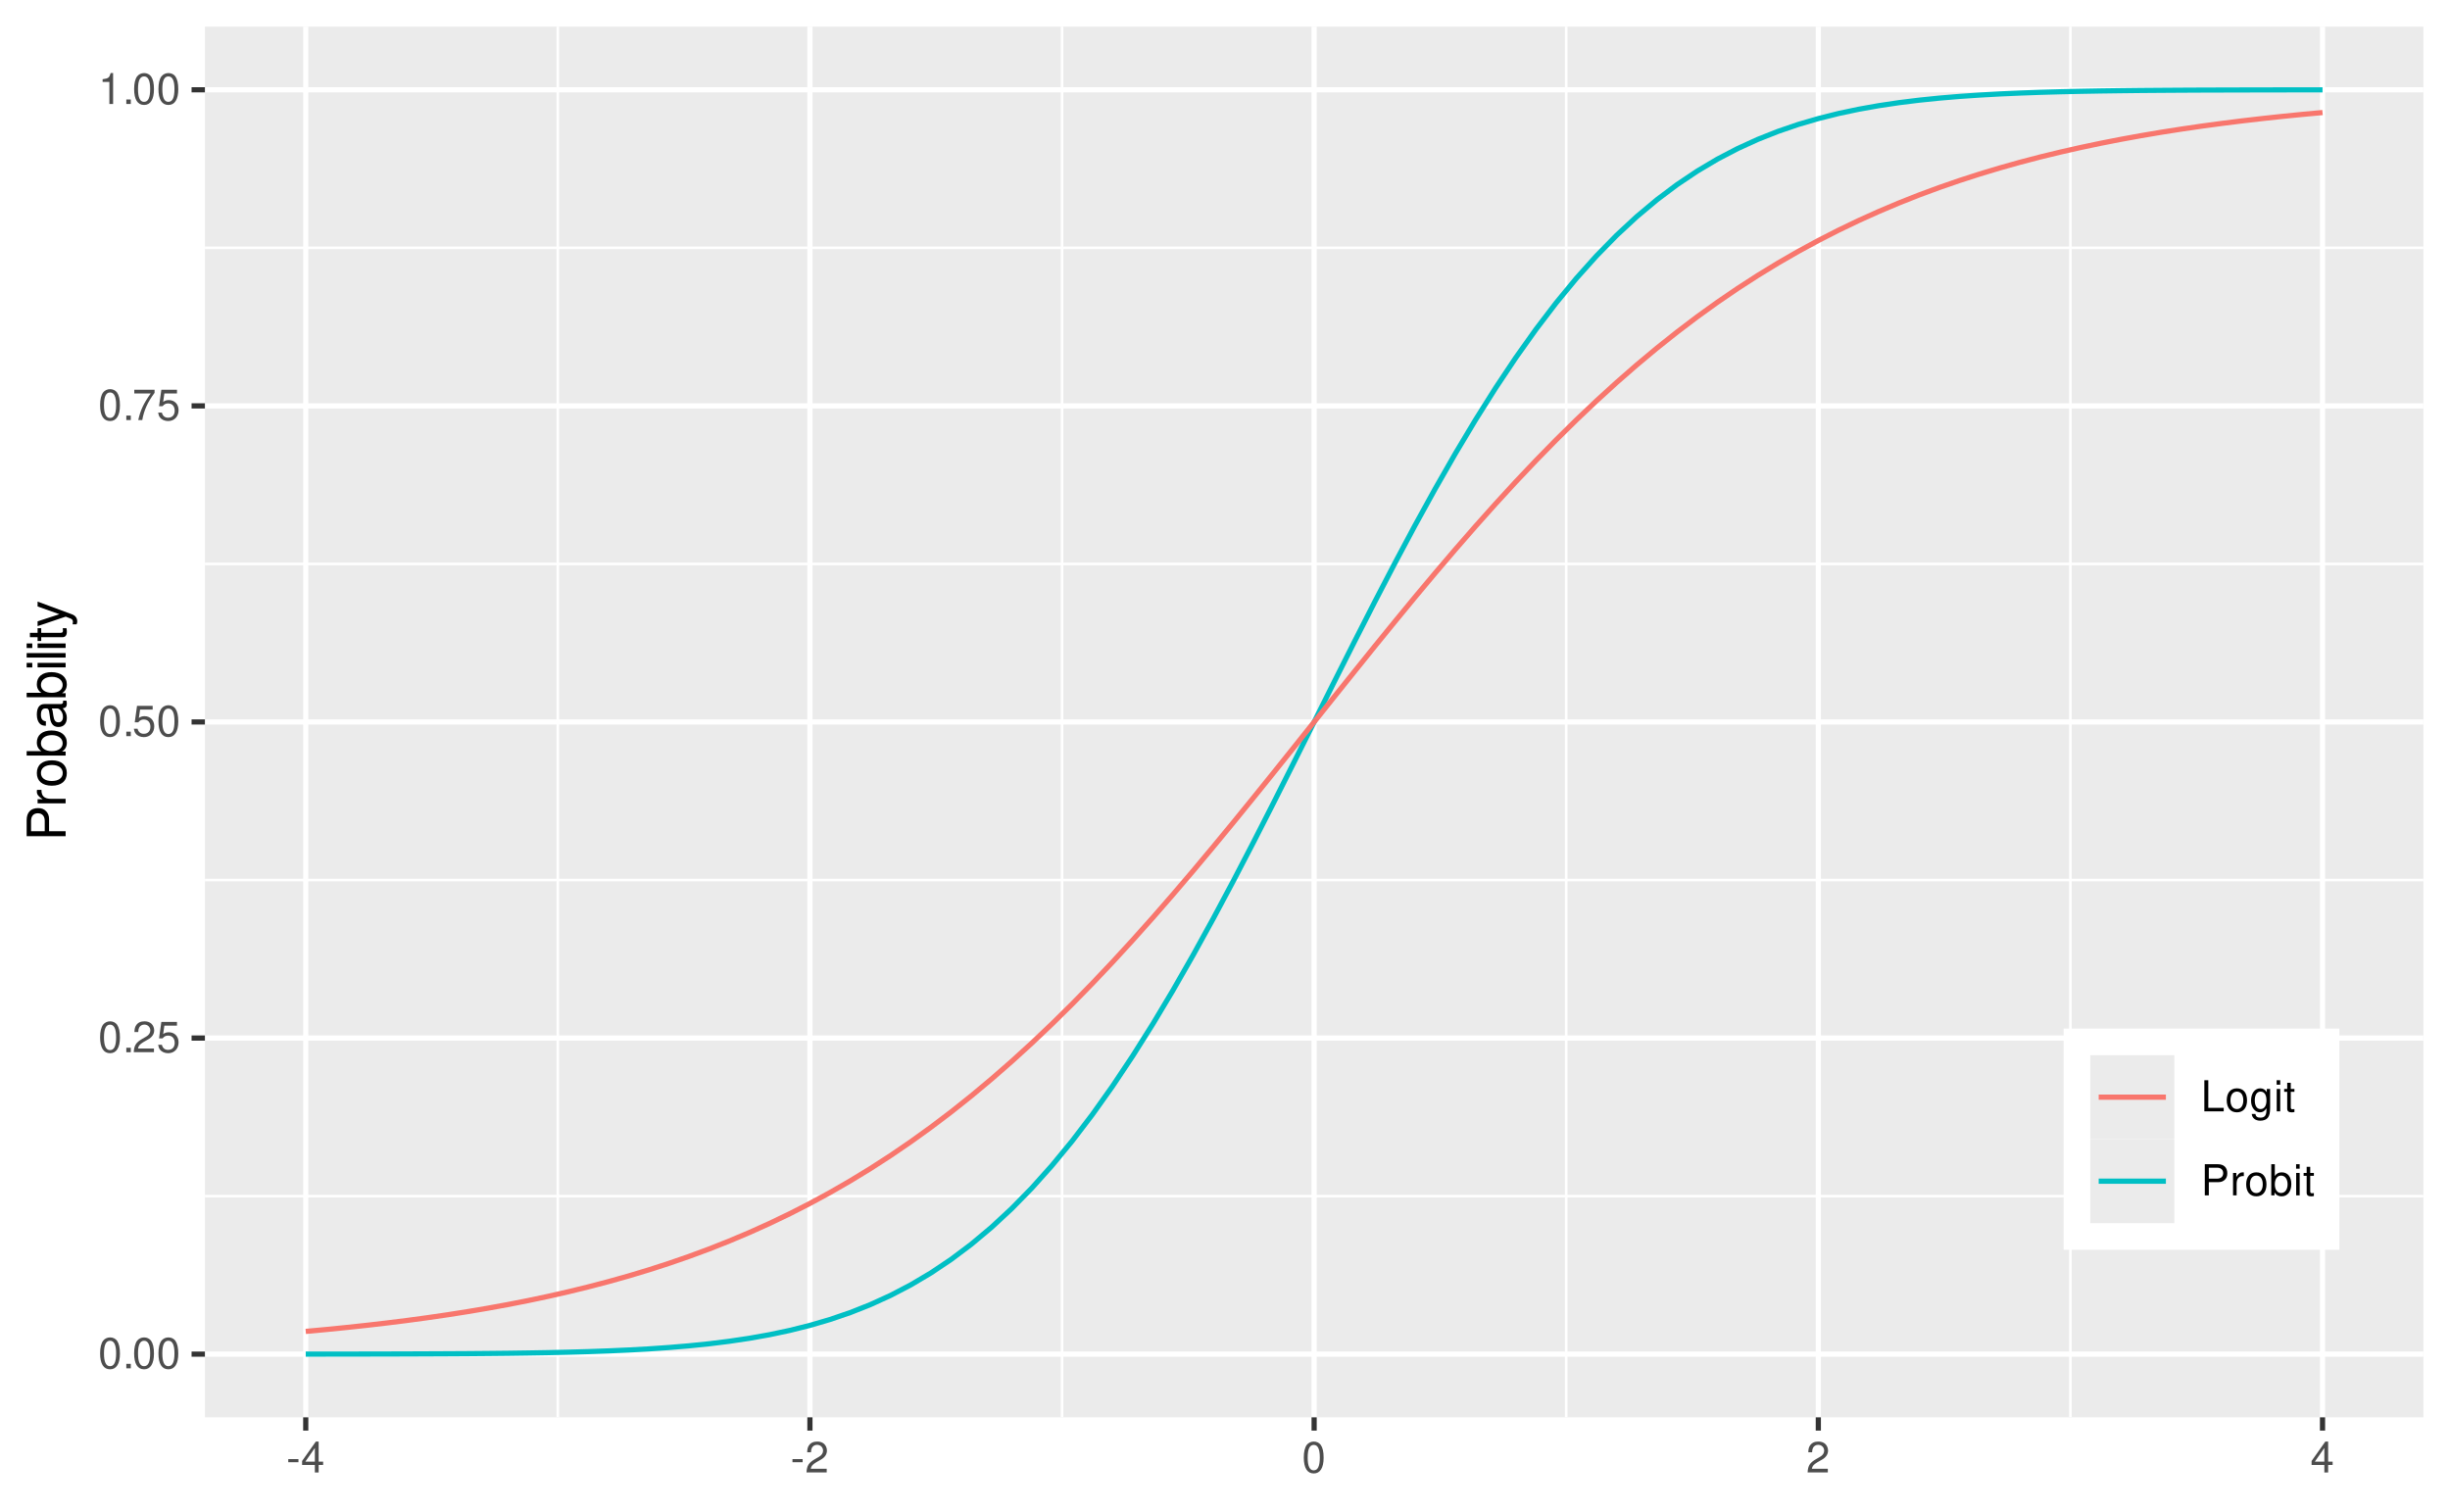 <?xml version="1.0" encoding="UTF-8"?>
<svg xmlns="http://www.w3.org/2000/svg" xmlns:xlink="http://www.w3.org/1999/xlink" width="504pt" height="311pt" viewBox="0 0 504 311" version="1.1">
<defs>
<g>
<symbol overflow="visible" id="glyph0-0">
<path style="stroke:none;" d=""/>
</symbol>
<symbol overflow="visible" id="glyph0-1">
<path style="stroke:none;" d="M 2.422 -6.359 C 1.844 -6.359 1.312 -6.094 0.984 -5.672 C 0.578 -5.109 0.375 -4.25 0.375 -3.078 C 0.375 -0.938 1.078 0.203 2.422 0.203 C 3.734 0.203 4.453 -0.938 4.453 -3.031 C 4.453 -4.25 4.266 -5.078 3.859 -5.672 C 3.531 -6.109 3.016 -6.359 2.422 -6.359 Z M 2.422 -5.672 C 3.25 -5.672 3.672 -4.828 3.672 -3.094 C 3.672 -1.281 3.266 -0.438 2.406 -0.438 C 1.578 -0.438 1.172 -1.312 1.172 -3.062 C 1.172 -4.828 1.578 -5.672 2.422 -5.672 Z M 2.422 -5.672 "/>
</symbol>
<symbol overflow="visible" id="glyph0-2">
<path style="stroke:none;" d="M 1.688 -0.922 L 0.766 -0.922 L 0.766 0 L 1.688 0 Z M 1.688 -0.922 "/>
</symbol>
<symbol overflow="visible" id="glyph0-3">
<path style="stroke:none;" d="M 4.453 -0.766 L 1.172 -0.766 C 1.25 -1.297 1.531 -1.625 2.297 -2.094 L 3.172 -2.594 C 4.047 -3.062 4.5 -3.719 4.5 -4.5 C 4.5 -5.031 4.281 -5.531 3.922 -5.875 C 3.547 -6.203 3.094 -6.359 2.5 -6.359 C 1.703 -6.359 1.125 -6.078 0.781 -5.531 C 0.547 -5.203 0.453 -4.797 0.438 -4.156 L 1.219 -4.156 C 1.234 -4.594 1.297 -4.844 1.406 -5.062 C 1.594 -5.438 2 -5.688 2.469 -5.688 C 3.172 -5.688 3.703 -5.172 3.703 -4.484 C 3.703 -3.969 3.406 -3.531 2.859 -3.219 L 2.047 -2.75 C 0.75 -2 0.375 -1.406 0.297 -0.016 L 4.453 -0.016 Z M 4.453 -0.766 "/>
</symbol>
<symbol overflow="visible" id="glyph0-4">
<path style="stroke:none;" d="M 4.188 -6.234 L 0.969 -6.234 L 0.5 -2.844 L 1.219 -2.844 C 1.578 -3.266 1.875 -3.422 2.359 -3.422 C 3.203 -3.422 3.719 -2.844 3.719 -1.922 C 3.719 -1.031 3.203 -0.484 2.359 -0.484 C 1.688 -0.484 1.266 -0.828 1.078 -1.531 L 0.312 -1.531 C 0.406 -1.016 0.5 -0.781 0.688 -0.547 C 1.031 -0.078 1.672 0.203 2.375 0.203 C 3.641 0.203 4.516 -0.719 4.516 -2.031 C 4.516 -3.266 3.688 -4.109 2.5 -4.109 C 2.062 -4.109 1.703 -4 1.344 -3.734 L 1.594 -5.469 L 4.188 -5.469 Z M 4.188 -6.234 "/>
</symbol>
<symbol overflow="visible" id="glyph0-5">
<path style="stroke:none;" d="M 4.578 -6.234 L 0.406 -6.234 L 0.406 -5.469 L 3.781 -5.469 C 2.281 -3.359 1.688 -2.047 1.219 0 L 2.047 0 C 2.391 -2 3.172 -3.719 4.578 -5.594 Z M 4.578 -6.234 "/>
</symbol>
<symbol overflow="visible" id="glyph0-6">
<path style="stroke:none;" d="M 2.281 -4.531 L 2.281 0 L 3.047 0 L 3.047 -6.359 L 2.547 -6.359 C 2.266 -5.391 2.094 -5.25 0.891 -5.094 L 0.891 -4.531 Z M 2.281 -4.531 "/>
</symbol>
<symbol overflow="visible" id="glyph0-7">
<path style="stroke:none;" d="M 2.5 -2.75 L 0.406 -2.75 L 0.406 -2.109 L 2.5 -2.109 Z M 2.5 -2.75 "/>
</symbol>
<symbol overflow="visible" id="glyph0-8">
<path style="stroke:none;" d="M 2.875 -1.547 L 2.875 0 L 3.656 0 L 3.656 -1.547 L 4.578 -1.547 L 4.578 -2.234 L 3.656 -2.234 L 3.656 -6.359 L 3.078 -6.359 L 0.25 -2.359 L 0.25 -1.547 Z M 2.875 -2.234 L 0.922 -2.234 L 2.875 -5.047 Z M 2.875 -2.234 "/>
</symbol>
<symbol overflow="visible" id="glyph0-9">
<path style="stroke:none;" d="M 1.516 -6.406 L 0.703 -6.406 L 0.703 0 L 4.688 0 L 4.688 -0.719 L 1.516 -0.719 Z M 1.516 -6.406 "/>
</symbol>
<symbol overflow="visible" id="glyph0-10">
<path style="stroke:none;" d="M 2.391 -4.734 C 1.094 -4.734 0.312 -3.812 0.312 -2.266 C 0.312 -0.719 1.094 0.203 2.406 0.203 C 3.703 0.203 4.484 -0.719 4.484 -2.234 C 4.484 -3.828 3.734 -4.734 2.391 -4.734 Z M 2.406 -4.062 C 3.234 -4.062 3.719 -3.391 3.719 -2.25 C 3.719 -1.156 3.203 -0.469 2.406 -0.469 C 1.578 -0.469 1.078 -1.156 1.078 -2.266 C 1.078 -3.391 1.578 -4.062 2.406 -4.062 Z M 2.406 -4.062 "/>
</symbol>
<symbol overflow="visible" id="glyph0-11">
<path style="stroke:none;" d="M 3.547 -4.609 L 3.547 -3.938 C 3.188 -4.5 2.781 -4.734 2.203 -4.734 C 1.078 -4.734 0.312 -3.703 0.312 -2.219 C 0.312 -1.453 0.5 -0.891 0.891 -0.422 C 1.234 -0.016 1.672 0.203 2.141 0.203 C 2.703 0.203 3.094 -0.047 3.484 -0.625 L 3.484 -0.391 C 3.484 0.844 3.141 1.297 2.219 1.297 C 1.594 1.297 1.281 1.062 1.203 0.531 L 0.453 0.531 C 0.531 1.375 1.203 1.922 2.203 1.922 C 2.891 1.922 3.453 1.703 3.75 1.328 C 4.094 0.891 4.234 0.328 4.234 -0.75 L 4.234 -4.609 Z M 2.266 -4.062 C 3.047 -4.062 3.484 -3.406 3.484 -2.25 C 3.484 -1.125 3.031 -0.469 2.266 -0.469 C 1.516 -0.469 1.078 -1.141 1.078 -2.266 C 1.078 -3.391 1.516 -4.062 2.266 -4.062 Z M 2.266 -4.062 "/>
</symbol>
<symbol overflow="visible" id="glyph0-12">
<path style="stroke:none;" d="M 1.312 -4.609 L 0.594 -4.609 L 0.594 0 L 1.312 0 Z M 1.312 -6.406 L 0.578 -6.406 L 0.578 -5.484 L 1.312 -5.484 Z M 1.312 -6.406 "/>
</symbol>
<symbol overflow="visible" id="glyph0-13">
<path style="stroke:none;" d="M 2.234 -4.609 L 1.484 -4.609 L 1.484 -5.875 L 0.75 -5.875 L 0.75 -4.609 L 0.125 -4.609 L 0.125 -4.016 L 0.75 -4.016 L 0.75 -0.531 C 0.75 -0.047 1.062 0.203 1.641 0.203 C 1.828 0.203 1.984 0.188 2.234 0.141 L 2.234 -0.469 C 2.125 -0.453 2.031 -0.438 1.875 -0.438 C 1.562 -0.438 1.484 -0.531 1.484 -0.859 L 1.484 -4.016 L 2.234 -4.016 Z M 2.234 -4.609 "/>
</symbol>
<symbol overflow="visible" id="glyph0-14">
<path style="stroke:none;" d="M 1.625 -2.719 L 3.641 -2.719 C 4.141 -2.719 4.531 -2.875 4.875 -3.172 C 5.266 -3.531 5.422 -3.938 5.422 -4.531 C 5.422 -5.734 4.719 -6.406 3.453 -6.406 L 0.797 -6.406 L 0.797 0 L 1.625 0 Z M 1.625 -3.438 L 1.625 -5.688 L 3.328 -5.688 C 4.109 -5.688 4.578 -5.266 4.578 -4.562 C 4.578 -3.859 4.109 -3.438 3.328 -3.438 Z M 1.625 -3.438 "/>
</symbol>
<symbol overflow="visible" id="glyph0-15">
<path style="stroke:none;" d="M 0.609 -4.609 L 0.609 0 L 1.344 0 L 1.344 -2.391 C 1.359 -3.5 1.812 -4 2.828 -3.969 L 2.828 -4.719 C 2.703 -4.734 2.625 -4.734 2.547 -4.734 C 2.062 -4.734 1.703 -4.453 1.281 -3.781 L 1.281 -4.609 Z M 0.609 -4.609 "/>
</symbol>
<symbol overflow="visible" id="glyph0-16">
<path style="stroke:none;" d="M 0.469 -6.406 L 0.469 0 L 1.141 0 L 1.141 -0.594 C 1.484 -0.047 1.953 0.203 2.594 0.203 C 3.812 0.203 4.594 -0.797 4.594 -2.328 C 4.594 -3.812 3.859 -4.734 2.625 -4.734 C 2 -4.734 1.547 -4.5 1.203 -3.984 L 1.203 -6.406 Z M 2.484 -4.062 C 3.312 -4.062 3.828 -3.344 3.828 -2.25 C 3.828 -1.203 3.297 -0.484 2.484 -0.484 C 1.703 -0.484 1.203 -1.188 1.203 -2.266 C 1.203 -3.359 1.703 -4.062 2.484 -4.062 Z M 2.484 -4.062 "/>
</symbol>
<symbol overflow="visible" id="glyph1-0">
<path style="stroke:none;" d=""/>
</symbol>
<symbol overflow="visible" id="glyph1-1">
<path style="stroke:none;" d="M -3.406 -2.031 L -3.406 -4.547 C -3.406 -5.172 -3.594 -5.672 -3.969 -6.094 C -4.406 -6.578 -4.922 -6.781 -5.672 -6.781 C -7.172 -6.781 -8.016 -5.891 -8.016 -4.312 L -8.016 -1 L 0 -1 L 0 -2.031 Z M -4.297 -2.031 L -7.109 -2.031 L -7.109 -4.156 C -7.109 -5.141 -6.594 -5.719 -5.703 -5.719 C -4.828 -5.719 -4.297 -5.141 -4.297 -4.156 Z M -4.297 -2.031 "/>
</symbol>
<symbol overflow="visible" id="glyph1-2">
<path style="stroke:none;" d="M -5.766 -0.766 L 0 -0.766 L 0 -1.688 L -2.984 -1.688 C -4.375 -1.688 -5 -2.266 -4.969 -3.531 L -5.891 -3.531 C -5.922 -3.375 -5.922 -3.281 -5.922 -3.172 C -5.922 -2.578 -5.578 -2.141 -4.719 -1.609 L -5.766 -1.609 Z M -5.766 -0.766 "/>
</symbol>
<symbol overflow="visible" id="glyph1-3">
<path style="stroke:none;" d="M -5.922 -2.984 C -5.922 -1.359 -4.781 -0.391 -2.844 -0.391 C -0.891 -0.391 0.25 -1.359 0.25 -3 C 0.25 -4.625 -0.906 -5.609 -2.797 -5.609 C -4.797 -5.609 -5.922 -4.656 -5.922 -2.984 Z M -5.078 -3 C -5.078 -4.031 -4.234 -4.656 -2.812 -4.656 C -1.438 -4.656 -0.594 -4.016 -0.594 -3 C -0.594 -1.984 -1.438 -1.359 -2.844 -1.359 C -4.234 -1.359 -5.078 -1.984 -5.078 -3 Z M -5.078 -3 "/>
</symbol>
<symbol overflow="visible" id="glyph1-4">
<path style="stroke:none;" d="M -8.016 -0.594 L 0 -0.594 L 0 -1.422 L -0.734 -1.422 C -0.062 -1.859 0.25 -2.438 0.25 -3.25 C 0.25 -4.766 -0.984 -5.75 -2.906 -5.75 C -4.781 -5.75 -5.922 -4.812 -5.922 -3.281 C -5.922 -2.5 -5.625 -1.938 -4.984 -1.5 L -8.016 -1.5 Z M -5.078 -3.109 C -5.078 -4.141 -4.188 -4.797 -2.812 -4.797 C -1.5 -4.797 -0.609 -4.109 -0.609 -3.109 C -0.609 -2.141 -1.484 -1.5 -2.844 -1.5 C -4.188 -1.5 -5.078 -2.141 -5.078 -3.109 Z M -5.078 -3.109 "/>
</symbol>
<symbol overflow="visible" id="glyph1-5">
<path style="stroke:none;" d="M -0.531 -5.891 C -0.516 -5.781 -0.516 -5.734 -0.516 -5.688 C -0.516 -5.375 -0.688 -5.188 -0.969 -5.188 L -4.359 -5.188 C -5.375 -5.188 -5.922 -4.438 -5.922 -3.031 C -5.922 -2.172 -5.688 -1.5 -5.266 -1.109 C -4.969 -0.844 -4.625 -0.734 -4.062 -0.719 L -4.062 -1.641 C -4.766 -1.719 -5.078 -2.141 -5.078 -2.984 C -5.078 -3.828 -4.781 -4.281 -4.219 -4.281 L -3.984 -4.281 C -3.594 -4.266 -3.438 -4.062 -3.344 -3.328 C -3.172 -2.031 -3.141 -1.828 -2.984 -1.469 C -2.703 -0.797 -2.203 -0.469 -1.453 -0.469 C -0.406 -0.469 0.25 -1.188 0.25 -2.359 C 0.25 -3.078 0 -3.656 -0.594 -4.312 C 0 -4.375 0.25 -4.656 0.25 -5.266 C 0.25 -5.453 0.234 -5.578 0.156 -5.891 Z M -1.812 -4.281 C -1.5 -4.281 -1.312 -4.188 -1.062 -3.922 C -0.719 -3.547 -0.547 -3.094 -0.547 -2.547 C -0.547 -1.844 -0.891 -1.422 -1.469 -1.422 C -2.078 -1.422 -2.391 -1.812 -2.531 -2.812 C -2.656 -3.781 -2.703 -3.969 -2.844 -4.281 Z M -1.812 -4.281 "/>
</symbol>
<symbol overflow="visible" id="glyph1-6">
<path style="stroke:none;" d="M -5.766 -1.656 L -5.766 -0.734 L 0 -0.734 L 0 -1.656 Z M -8.016 -1.656 L -8.016 -0.719 L -6.859 -0.719 L -6.859 -1.656 Z M -8.016 -1.656 "/>
</symbol>
<symbol overflow="visible" id="glyph1-7">
<path style="stroke:none;" d="M -8.016 -1.672 L -8.016 -0.75 L 0 -0.75 L 0 -1.672 Z M -8.016 -1.672 "/>
</symbol>
<symbol overflow="visible" id="glyph1-8">
<path style="stroke:none;" d="M -5.766 -2.797 L -5.766 -1.844 L -7.344 -1.844 L -7.344 -0.938 L -5.766 -0.938 L -5.766 -0.156 L -5.016 -0.156 L -5.016 -0.938 L -0.656 -0.938 C -0.062 -0.938 0.25 -1.328 0.25 -2.047 C 0.25 -2.281 0.234 -2.484 0.172 -2.797 L -0.594 -2.797 C -0.562 -2.656 -0.547 -2.547 -0.547 -2.359 C -0.547 -1.953 -0.656 -1.844 -1.062 -1.844 L -5.016 -1.844 L -5.016 -2.797 Z M -5.766 -2.797 "/>
</symbol>
<symbol overflow="visible" id="glyph1-9">
<path style="stroke:none;" d="M -5.766 -4.266 L -1.281 -2.672 L -5.766 -1.203 L -5.766 -0.219 L 0.016 -2.172 L 0.938 -1.812 C 1.344 -1.656 1.5 -1.469 1.5 -1.078 C 1.5 -0.922 1.469 -0.797 1.438 -0.594 L 2.25 -0.594 C 2.359 -0.781 2.391 -0.969 2.391 -1.203 C 2.391 -1.5 2.297 -1.828 2.125 -2.062 C 1.906 -2.359 1.672 -2.516 1.203 -2.688 L -5.766 -5.266 Z M -5.766 -4.266 "/>
</symbol>
</g>
<clipPath id="clip1">
  <path d="M 42.152 5.48 L 498.523 5.48 L 498.523 291.59 L 42.152 291.59 Z M 42.152 5.48 "/>
</clipPath>
<clipPath id="clip2">
  <path d="M 42.152 245 L 498.523 245 L 498.523 247 L 42.152 247 Z M 42.152 245 "/>
</clipPath>
<clipPath id="clip3">
  <path d="M 42.152 180 L 498.523 180 L 498.523 182 L 42.152 182 Z M 42.152 180 "/>
</clipPath>
<clipPath id="clip4">
  <path d="M 42.152 115 L 498.523 115 L 498.523 117 L 42.152 117 Z M 42.152 115 "/>
</clipPath>
<clipPath id="clip5">
  <path d="M 42.152 50 L 498.523 50 L 498.523 52 L 42.152 52 Z M 42.152 50 "/>
</clipPath>
<clipPath id="clip6">
  <path d="M 114 5.48 L 116 5.48 L 116 291.59 L 114 291.59 Z M 114 5.48 "/>
</clipPath>
<clipPath id="clip7">
  <path d="M 218 5.48 L 219 5.48 L 219 291.59 L 218 291.59 Z M 218 5.48 "/>
</clipPath>
<clipPath id="clip8">
  <path d="M 321 5.48 L 323 5.48 L 323 291.59 L 321 291.59 Z M 321 5.48 "/>
</clipPath>
<clipPath id="clip9">
  <path d="M 425 5.48 L 427 5.48 L 427 291.59 L 425 291.59 Z M 425 5.48 "/>
</clipPath>
<clipPath id="clip10">
  <path d="M 42.152 278 L 498.523 278 L 498.523 280 L 42.152 280 Z M 42.152 278 "/>
</clipPath>
<clipPath id="clip11">
  <path d="M 42.152 213 L 498.523 213 L 498.523 215 L 42.152 215 Z M 42.152 213 "/>
</clipPath>
<clipPath id="clip12">
  <path d="M 42.152 148 L 498.523 148 L 498.523 150 L 42.152 150 Z M 42.152 148 "/>
</clipPath>
<clipPath id="clip13">
  <path d="M 42.152 82 L 498.523 82 L 498.523 85 L 42.152 85 Z M 42.152 82 "/>
</clipPath>
<clipPath id="clip14">
  <path d="M 42.152 17 L 498.523 17 L 498.523 20 L 42.152 20 Z M 42.152 17 "/>
</clipPath>
<clipPath id="clip15">
  <path d="M 62 5.48 L 64 5.48 L 64 291.59 L 62 291.59 Z M 62 5.48 "/>
</clipPath>
<clipPath id="clip16">
  <path d="M 166 5.48 L 168 5.48 L 168 291.59 L 166 291.59 Z M 166 5.48 "/>
</clipPath>
<clipPath id="clip17">
  <path d="M 269 5.48 L 271 5.48 L 271 291.59 L 269 291.59 Z M 269 5.48 "/>
</clipPath>
<clipPath id="clip18">
  <path d="M 373 5.48 L 375 5.48 L 375 291.59 L 373 291.59 Z M 373 5.48 "/>
</clipPath>
<clipPath id="clip19">
  <path d="M 477 5.48 L 479 5.48 L 479 291.59 L 477 291.59 Z M 477 5.48 "/>
</clipPath>
</defs>
<g id="surface981">
<rect x="0" y="0" width="504" height="311" style="fill:rgb(100%,100%,100%);fill-opacity:1;stroke:none;"/>
<rect x="0" y="0" width="504" height="311" style="fill:rgb(100%,100%,100%);fill-opacity:1;stroke:none;"/>
<path style="fill:none;stroke-width:1.067;stroke-linecap:round;stroke-linejoin:round;stroke:rgb(100%,100%,100%);stroke-opacity:1;stroke-miterlimit:10;" d="M 0 311 L 504 311 L 504 0 L 0 0 Z M 0 311 "/>
<g clip-path="url(#clip1)" clip-rule="nonzero">
<path style=" stroke:none;fill-rule:nonzero;fill:rgb(92.157%,92.157%,92.157%);fill-opacity:1;" d="M 42.152 291.59 L 498.523 291.59 L 498.523 5.48 L 42.152 5.48 Z M 42.152 291.59 "/>
</g>
<g clip-path="url(#clip2)" clip-rule="nonzero">
<path style="fill:none;stroke-width:0.533;stroke-linecap:butt;stroke-linejoin:round;stroke:rgb(100%,100%,100%);stroke-opacity:1;stroke-miterlimit:10;" d="M 42.152 246.078 L 498.52 246.078 "/>
</g>
<g clip-path="url(#clip3)" clip-rule="nonzero">
<path style="fill:none;stroke-width:0.533;stroke-linecap:butt;stroke-linejoin:round;stroke:rgb(100%,100%,100%);stroke-opacity:1;stroke-miterlimit:10;" d="M 42.152 181.047 L 498.52 181.047 "/>
</g>
<g clip-path="url(#clip4)" clip-rule="nonzero">
<path style="fill:none;stroke-width:0.533;stroke-linecap:butt;stroke-linejoin:round;stroke:rgb(100%,100%,100%);stroke-opacity:1;stroke-miterlimit:10;" d="M 42.152 116.02 L 498.52 116.02 "/>
</g>
<g clip-path="url(#clip5)" clip-rule="nonzero">
<path style="fill:none;stroke-width:0.533;stroke-linecap:butt;stroke-linejoin:round;stroke:rgb(100%,100%,100%);stroke-opacity:1;stroke-miterlimit:10;" d="M 42.152 50.992 L 498.52 50.992 "/>
</g>
<g clip-path="url(#clip6)" clip-rule="nonzero">
<path style="fill:none;stroke-width:0.533;stroke-linecap:butt;stroke-linejoin:round;stroke:rgb(100%,100%,100%);stroke-opacity:1;stroke-miterlimit:10;" d="M 114.754 291.59 L 114.754 5.48 "/>
</g>
<g clip-path="url(#clip7)" clip-rule="nonzero">
<path style="fill:none;stroke-width:0.533;stroke-linecap:butt;stroke-linejoin:round;stroke:rgb(100%,100%,100%);stroke-opacity:1;stroke-miterlimit:10;" d="M 218.477 291.59 L 218.477 5.48 "/>
</g>
<g clip-path="url(#clip8)" clip-rule="nonzero">
<path style="fill:none;stroke-width:0.533;stroke-linecap:butt;stroke-linejoin:round;stroke:rgb(100%,100%,100%);stroke-opacity:1;stroke-miterlimit:10;" d="M 322.195 291.59 L 322.195 5.48 "/>
</g>
<g clip-path="url(#clip9)" clip-rule="nonzero">
<path style="fill:none;stroke-width:0.533;stroke-linecap:butt;stroke-linejoin:round;stroke:rgb(100%,100%,100%);stroke-opacity:1;stroke-miterlimit:10;" d="M 425.918 291.59 L 425.918 5.48 "/>
</g>
<g clip-path="url(#clip10)" clip-rule="nonzero">
<path style="fill:none;stroke-width:1.067;stroke-linecap:butt;stroke-linejoin:round;stroke:rgb(100%,100%,100%);stroke-opacity:1;stroke-miterlimit:10;" d="M 42.152 278.594 L 498.52 278.594 "/>
</g>
<g clip-path="url(#clip11)" clip-rule="nonzero">
<path style="fill:none;stroke-width:1.067;stroke-linecap:butt;stroke-linejoin:round;stroke:rgb(100%,100%,100%);stroke-opacity:1;stroke-miterlimit:10;" d="M 42.152 213.562 L 498.52 213.562 "/>
</g>
<g clip-path="url(#clip12)" clip-rule="nonzero">
<path style="fill:none;stroke-width:1.067;stroke-linecap:butt;stroke-linejoin:round;stroke:rgb(100%,100%,100%);stroke-opacity:1;stroke-miterlimit:10;" d="M 42.152 148.535 L 498.52 148.535 "/>
</g>
<g clip-path="url(#clip13)" clip-rule="nonzero">
<path style="fill:none;stroke-width:1.067;stroke-linecap:butt;stroke-linejoin:round;stroke:rgb(100%,100%,100%);stroke-opacity:1;stroke-miterlimit:10;" d="M 42.152 83.504 L 498.52 83.504 "/>
</g>
<g clip-path="url(#clip14)" clip-rule="nonzero">
<path style="fill:none;stroke-width:1.067;stroke-linecap:butt;stroke-linejoin:round;stroke:rgb(100%,100%,100%);stroke-opacity:1;stroke-miterlimit:10;" d="M 42.152 18.477 L 498.52 18.477 "/>
</g>
<g clip-path="url(#clip15)" clip-rule="nonzero">
<path style="fill:none;stroke-width:1.067;stroke-linecap:butt;stroke-linejoin:round;stroke:rgb(100%,100%,100%);stroke-opacity:1;stroke-miterlimit:10;" d="M 62.895 291.59 L 62.895 5.48 "/>
</g>
<g clip-path="url(#clip16)" clip-rule="nonzero">
<path style="fill:none;stroke-width:1.067;stroke-linecap:butt;stroke-linejoin:round;stroke:rgb(100%,100%,100%);stroke-opacity:1;stroke-miterlimit:10;" d="M 166.613 291.59 L 166.613 5.48 "/>
</g>
<g clip-path="url(#clip17)" clip-rule="nonzero">
<path style="fill:none;stroke-width:1.067;stroke-linecap:butt;stroke-linejoin:round;stroke:rgb(100%,100%,100%);stroke-opacity:1;stroke-miterlimit:10;" d="M 270.336 291.59 L 270.336 5.48 "/>
</g>
<g clip-path="url(#clip18)" clip-rule="nonzero">
<path style="fill:none;stroke-width:1.067;stroke-linecap:butt;stroke-linejoin:round;stroke:rgb(100%,100%,100%);stroke-opacity:1;stroke-miterlimit:10;" d="M 374.055 291.59 L 374.055 5.48 "/>
</g>
<g clip-path="url(#clip19)" clip-rule="nonzero">
<path style="fill:none;stroke-width:1.067;stroke-linecap:butt;stroke-linejoin:round;stroke:rgb(100%,100%,100%);stroke-opacity:1;stroke-miterlimit:10;" d="M 477.777 291.59 L 477.777 5.48 "/>
</g>
<path style="fill:none;stroke-width:1.067;stroke-linecap:butt;stroke-linejoin:round;stroke:rgb(0%,74.902%,76.863%);stroke-opacity:1;stroke-miterlimit:10;" d="M 62.895 278.586 L 71.191 278.578 L 79.488 278.562 L 83.641 278.551 L 87.789 278.535 L 91.938 278.516 L 96.086 278.492 L 100.234 278.457 L 104.383 278.414 L 108.531 278.355 L 112.68 278.285 L 116.828 278.191 L 120.977 278.074 L 125.129 277.926 L 129.277 277.742 L 133.426 277.516 L 137.574 277.23 L 141.723 276.883 L 145.871 276.461 L 150.02 275.945 L 154.168 275.328 L 158.316 274.59 L 162.465 273.711 L 166.613 272.676 L 170.766 271.457 L 174.914 270.039 L 179.062 268.395 L 183.211 266.504 L 187.359 264.34 L 191.508 261.879 L 195.656 259.102 L 199.805 255.984 L 203.953 252.512 L 208.102 248.66 L 212.254 244.426 L 216.402 239.789 L 220.551 234.754 L 224.699 229.32 L 228.848 223.484 L 232.996 217.266 L 237.145 210.68 L 241.293 203.746 L 245.441 196.496 L 249.59 188.961 L 253.742 181.184 L 257.891 173.203 L 262.039 165.066 L 266.188 156.828 L 274.484 140.242 L 278.633 132 L 282.781 123.867 L 286.93 115.887 L 291.078 108.105 L 295.23 100.574 L 299.379 93.32 L 303.527 86.391 L 307.676 79.801 L 311.824 73.582 L 315.973 67.75 L 320.121 62.312 L 324.27 57.277 L 328.418 52.645 L 332.566 48.406 L 336.715 44.559 L 340.867 41.086 L 345.016 37.969 L 349.164 35.191 L 353.312 32.73 L 357.461 30.566 L 361.609 28.672 L 365.758 27.031 L 369.906 25.609 L 374.055 24.395 L 378.203 23.355 L 382.355 22.477 L 386.504 21.738 L 390.652 21.121 L 394.801 20.609 L 398.949 20.184 L 403.098 19.836 L 407.246 19.555 L 411.395 19.324 L 415.543 19.141 L 419.691 18.992 L 423.844 18.875 L 427.992 18.785 L 432.141 18.711 L 436.289 18.656 L 440.438 18.609 L 444.586 18.578 L 448.734 18.551 L 452.883 18.531 L 461.18 18.508 L 465.328 18.5 L 469.48 18.492 L 477.777 18.484 "/>
<path style="fill:none;stroke-width:1.067;stroke-linecap:butt;stroke-linejoin:round;stroke:rgb(97.255%,46.275%,42.745%);stroke-opacity:1;stroke-miterlimit:10;" d="M 62.895 273.914 L 67.043 273.531 L 71.191 273.117 L 75.34 272.672 L 79.488 272.191 L 83.641 271.676 L 87.789 271.113 L 91.938 270.512 L 96.086 269.859 L 100.234 269.16 L 104.383 268.406 L 108.531 267.594 L 112.68 266.719 L 116.828 265.777 L 120.977 264.766 L 125.129 263.68 L 129.277 262.516 L 133.426 261.266 L 137.574 259.926 L 141.723 258.492 L 145.871 256.957 L 150.02 255.316 L 154.168 253.566 L 158.316 251.695 L 162.465 249.703 L 166.613 247.586 L 170.766 245.332 L 174.914 242.941 L 179.062 240.41 L 183.211 237.73 L 187.359 234.898 L 191.508 231.91 L 195.656 228.77 L 199.805 225.465 L 203.953 222.004 L 208.102 218.383 L 212.254 214.602 L 216.402 210.664 L 220.551 206.57 L 224.699 202.332 L 228.848 197.949 L 232.996 193.434 L 237.145 188.789 L 241.293 184.027 L 245.441 179.164 L 249.59 174.203 L 253.742 169.168 L 257.891 164.066 L 262.039 158.918 L 266.188 153.734 L 274.484 143.336 L 278.633 138.152 L 282.781 133 L 286.93 127.902 L 291.078 122.863 L 295.23 117.906 L 299.379 113.039 L 303.527 108.281 L 307.676 103.637 L 311.824 99.117 L 315.973 94.738 L 320.121 90.496 L 324.27 86.406 L 328.418 82.469 L 332.566 78.688 L 336.715 75.066 L 340.867 71.602 L 345.016 68.301 L 349.164 65.156 L 353.312 62.172 L 357.461 59.34 L 361.609 56.66 L 365.758 54.125 L 369.906 51.734 L 374.055 49.484 L 378.203 47.363 L 382.355 45.371 L 386.504 43.504 L 390.652 41.75 L 394.801 40.109 L 398.949 38.574 L 403.098 37.141 L 407.246 35.801 L 411.395 34.551 L 415.543 33.387 L 419.691 32.301 L 423.844 31.293 L 427.992 30.352 L 432.141 29.477 L 436.289 28.664 L 440.438 27.91 L 444.586 27.207 L 448.734 26.559 L 452.883 25.953 L 457.031 25.395 L 461.18 24.875 L 465.328 24.395 L 469.48 23.949 L 473.629 23.535 L 477.777 23.156 "/>
<g style="fill:rgb(30.196%,30.196%,30.196%);fill-opacity:1;">
  <use xlink:href="#glyph0-1" x="20.219" y="281.509"/>
  <use xlink:href="#glyph0-2" x="25.219" y="281.509"/>
  <use xlink:href="#glyph0-1" x="27.219" y="281.509"/>
  <use xlink:href="#glyph0-1" x="32.219" y="281.509"/>
</g>
<g style="fill:rgb(30.196%,30.196%,30.196%);fill-opacity:1;">
  <use xlink:href="#glyph0-1" x="20.219" y="216.478"/>
  <use xlink:href="#glyph0-2" x="25.219" y="216.478"/>
  <use xlink:href="#glyph0-3" x="27.219" y="216.478"/>
  <use xlink:href="#glyph0-4" x="32.219" y="216.478"/>
</g>
<g style="fill:rgb(30.196%,30.196%,30.196%);fill-opacity:1;">
  <use xlink:href="#glyph0-1" x="20.219" y="151.45"/>
  <use xlink:href="#glyph0-2" x="25.219" y="151.45"/>
  <use xlink:href="#glyph0-4" x="27.219" y="151.45"/>
  <use xlink:href="#glyph0-1" x="32.219" y="151.45"/>
</g>
<g style="fill:rgb(30.196%,30.196%,30.196%);fill-opacity:1;">
  <use xlink:href="#glyph0-1" x="20.219" y="86.419"/>
  <use xlink:href="#glyph0-2" x="25.219" y="86.419"/>
  <use xlink:href="#glyph0-5" x="27.219" y="86.419"/>
  <use xlink:href="#glyph0-4" x="32.219" y="86.419"/>
</g>
<g style="fill:rgb(30.196%,30.196%,30.196%);fill-opacity:1;">
  <use xlink:href="#glyph0-6" x="20.219" y="21.392"/>
  <use xlink:href="#glyph0-2" x="25.219" y="21.392"/>
  <use xlink:href="#glyph0-1" x="27.219" y="21.392"/>
  <use xlink:href="#glyph0-1" x="32.219" y="21.392"/>
</g>
<path style="fill:none;stroke-width:1.067;stroke-linecap:butt;stroke-linejoin:round;stroke:rgb(20%,20%,20%);stroke-opacity:1;stroke-miterlimit:10;" d="M 39.41 278.594 L 42.152 278.594 "/>
<path style="fill:none;stroke-width:1.067;stroke-linecap:butt;stroke-linejoin:round;stroke:rgb(20%,20%,20%);stroke-opacity:1;stroke-miterlimit:10;" d="M 39.41 213.562 L 42.152 213.562 "/>
<path style="fill:none;stroke-width:1.067;stroke-linecap:butt;stroke-linejoin:round;stroke:rgb(20%,20%,20%);stroke-opacity:1;stroke-miterlimit:10;" d="M 39.41 148.535 L 42.152 148.535 "/>
<path style="fill:none;stroke-width:1.067;stroke-linecap:butt;stroke-linejoin:round;stroke:rgb(20%,20%,20%);stroke-opacity:1;stroke-miterlimit:10;" d="M 39.41 83.504 L 42.152 83.504 "/>
<path style="fill:none;stroke-width:1.067;stroke-linecap:butt;stroke-linejoin:round;stroke:rgb(20%,20%,20%);stroke-opacity:1;stroke-miterlimit:10;" d="M 39.41 18.477 L 42.152 18.477 "/>
<path style="fill:none;stroke-width:1.067;stroke-linecap:butt;stroke-linejoin:round;stroke:rgb(20%,20%,20%);stroke-opacity:1;stroke-miterlimit:10;" d="M 62.895 294.328 L 62.895 291.59 "/>
<path style="fill:none;stroke-width:1.067;stroke-linecap:butt;stroke-linejoin:round;stroke:rgb(20%,20%,20%);stroke-opacity:1;stroke-miterlimit:10;" d="M 166.613 294.328 L 166.613 291.59 "/>
<path style="fill:none;stroke-width:1.067;stroke-linecap:butt;stroke-linejoin:round;stroke:rgb(20%,20%,20%);stroke-opacity:1;stroke-miterlimit:10;" d="M 270.336 294.328 L 270.336 291.59 "/>
<path style="fill:none;stroke-width:1.067;stroke-linecap:butt;stroke-linejoin:round;stroke:rgb(20%,20%,20%);stroke-opacity:1;stroke-miterlimit:10;" d="M 374.055 294.328 L 374.055 291.59 "/>
<path style="fill:none;stroke-width:1.067;stroke-linecap:butt;stroke-linejoin:round;stroke:rgb(20%,20%,20%);stroke-opacity:1;stroke-miterlimit:10;" d="M 477.777 294.328 L 477.777 291.59 "/>
<g style="fill:rgb(30.196%,30.196%,30.196%);fill-opacity:1;">
  <use xlink:href="#glyph0-7" x="58.895" y="302.935"/>
  <use xlink:href="#glyph0-8" x="61.895" y="302.935"/>
</g>
<g style="fill:rgb(30.196%,30.196%,30.196%);fill-opacity:1;">
  <use xlink:href="#glyph0-7" x="162.613" y="302.935"/>
  <use xlink:href="#glyph0-3" x="165.613" y="302.935"/>
</g>
<g style="fill:rgb(30.196%,30.196%,30.196%);fill-opacity:1;">
  <use xlink:href="#glyph0-1" x="267.836" y="302.935"/>
</g>
<g style="fill:rgb(30.196%,30.196%,30.196%);fill-opacity:1;">
  <use xlink:href="#glyph0-3" x="371.555" y="302.935"/>
</g>
<g style="fill:rgb(30.196%,30.196%,30.196%);fill-opacity:1;">
  <use xlink:href="#glyph0-8" x="475.277" y="302.935"/>
</g>
<g style="fill:rgb(0%,0%,0%);fill-opacity:1;">
  <use xlink:href="#glyph1-1" x="13.499" y="173.035"/>
  <use xlink:href="#glyph1-2" x="13.499" y="166.035"/>
  <use xlink:href="#glyph1-3" x="13.499" y="162.035"/>
  <use xlink:href="#glyph1-4" x="13.499" y="156.035"/>
  <use xlink:href="#glyph1-5" x="13.499" y="150.035"/>
  <use xlink:href="#glyph1-4" x="13.499" y="144.035"/>
  <use xlink:href="#glyph1-6" x="13.499" y="138.035"/>
  <use xlink:href="#glyph1-7" x="13.499" y="136.035"/>
  <use xlink:href="#glyph1-6" x="13.499" y="134.035"/>
  <use xlink:href="#glyph1-8" x="13.499" y="132.035"/>
  <use xlink:href="#glyph1-9" x="13.499" y="129.035"/>
</g>
<path style=" stroke:none;fill-rule:nonzero;fill:rgb(100%,100%,100%);fill-opacity:1;" d="M 424.523 257.125 L 481.242 257.125 L 481.242 211.605 L 424.523 211.605 Z M 424.523 257.125 "/>
<path style=" stroke:none;fill-rule:nonzero;fill:rgb(92.157%,92.157%,92.157%);fill-opacity:1;" d="M 430.004 234.367 L 447.285 234.367 L 447.285 217.086 L 430.004 217.086 Z M 430.004 234.367 "/>
<path style="fill:none;stroke-width:1.067;stroke-linecap:butt;stroke-linejoin:round;stroke:rgb(97.255%,46.275%,42.745%);stroke-opacity:1;stroke-miterlimit:10;" d="M 431.73 225.727 L 445.555 225.727 "/>
<path style=" stroke:none;fill-rule:nonzero;fill:rgb(92.157%,92.157%,92.157%);fill-opacity:1;" d="M 430.004 251.648 L 447.285 251.648 L 447.285 234.367 L 430.004 234.367 Z M 430.004 251.648 "/>
<path style="fill:none;stroke-width:1.067;stroke-linecap:butt;stroke-linejoin:round;stroke:rgb(0%,74.902%,76.863%);stroke-opacity:1;stroke-miterlimit:10;" d="M 431.73 243.008 L 445.555 243.008 "/>
<g style="fill:rgb(0%,0%,0%);fill-opacity:1;">
  <use xlink:href="#glyph0-9" x="452.762" y="228.642"/>
  <use xlink:href="#glyph0-10" x="457.762" y="228.642"/>
  <use xlink:href="#glyph0-11" x="462.762" y="228.642"/>
  <use xlink:href="#glyph0-12" x="467.762" y="228.642"/>
  <use xlink:href="#glyph0-13" x="469.762" y="228.642"/>
</g>
<g style="fill:rgb(0%,0%,0%);fill-opacity:1;">
  <use xlink:href="#glyph0-14" x="452.762" y="245.923"/>
  <use xlink:href="#glyph0-15" x="458.762" y="245.923"/>
  <use xlink:href="#glyph0-10" x="461.762" y="245.923"/>
  <use xlink:href="#glyph0-16" x="466.762" y="245.923"/>
  <use xlink:href="#glyph0-12" x="471.762" y="245.923"/>
  <use xlink:href="#glyph0-13" x="473.762" y="245.923"/>
</g>
</g>
</svg>
